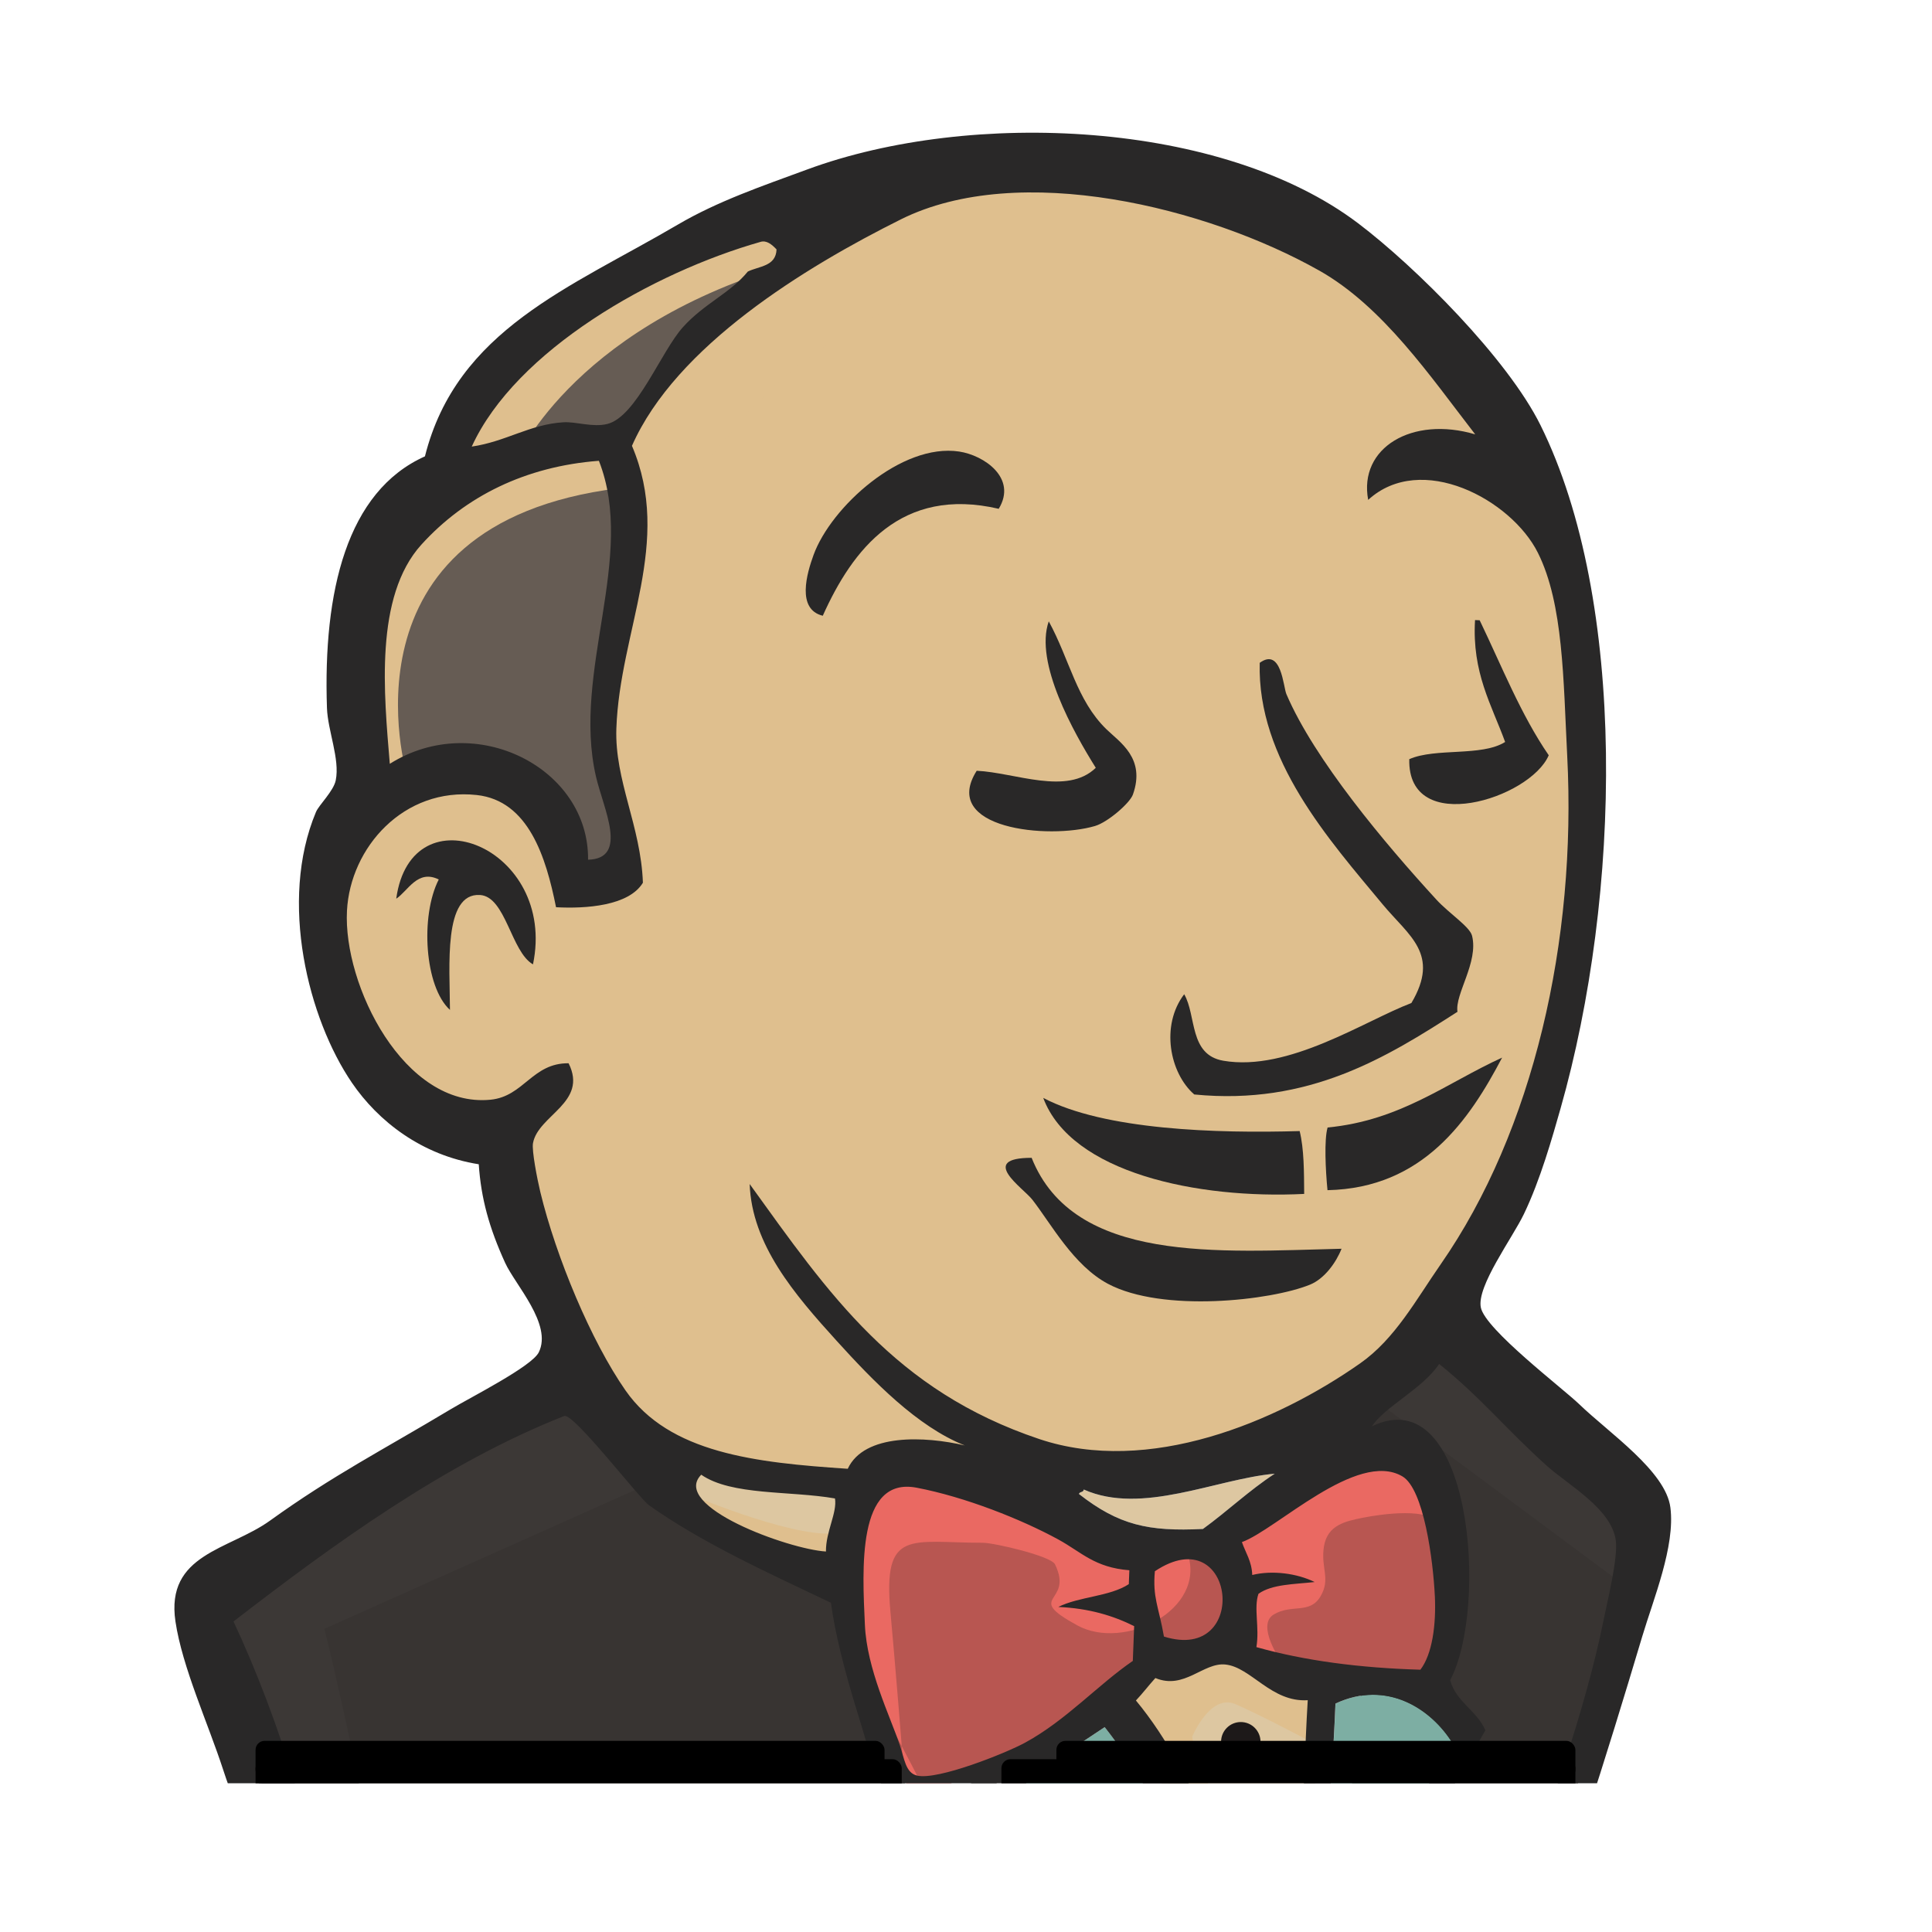 <svg version="1.1" viewBox="0 0 180 180" xml:space="preserve" xmlns="http://www.w3.org/2000/svg"><defs><clipPath id="clipPath1022"><rect transform="scale(1,-1)" x=".899" y="-144.42" width="144.42" height="144.42" fill="#383432"/></clipPath></defs><g display="none"><path d="m21.51 69.511c-17.999 18.416-29.137 43.843-29.137 71.973 0 28.124 11.138 53.554 29.137 71.967 18.008 18.413 42.824 29.775 70.261 29.775s52.256-11.362 70.262-29.775c17.998-18.413 29.138-43.843 29.138-71.967 0-28.13-11.14-53.557-29.138-71.973-18.006-18.409-42.825-29.771-70.262-29.773-27.436.002-52.253 11.364-70.261 29.773zm-4.556 148.39c-19.129-19.563-30.954-46.599-30.954-76.421 0-29.827 11.826-56.861 30.954-76.425 19.124-19.568 45.597-31.696 74.817-31.693 29.22-.004 55.696 12.125 74.816 31.693 19.13 19.564 30.957 46.6 30.955 76.425.002 29.823-11.825 56.859-30.955 76.421-19.121 19.566-45.596 31.694-74.816 31.694s-55.693-12.127-74.817-31.694" display="inline" fill="#292828"/><path d="m194.36 141.09c0 57.951-45.929 104.93-102.59 104.93-56.656 0-102.58-46.979-102.58-104.93 0-57.952 45.929-104.93 102.58-104.93 56.657 0 102.59 46.98 102.59 104.93" display="inline" fill="#ea6962" fill-rule="evenodd"/><path d="m-6.632 167.08s-7.426-109.42 93.401-112.55l-7.034-11.724-54.712 18.368-15.632 17.977-13.678 26.185-7.817 30.483 2.345 20.321" display="inline" fill="#ea6962"/><path d="m21.51 69.511c-17.999 18.416-29.137 43.843-29.137 71.973 0 28.124 11.138 53.554 29.137 71.967 18.008 18.413 42.824 29.775 70.261 29.775s52.256-11.362 70.262-29.775c17.998-18.413 29.138-43.843 29.138-71.967 0-28.13-11.14-53.557-29.138-71.973-18.006-18.409-42.825-29.771-70.262-29.773-27.436.002-52.253 11.364-70.261 29.773zm-4.556 148.39c-19.129-19.563-30.954-46.599-30.954-76.421 0-29.827 11.826-56.861 30.954-76.425 19.124-19.568 45.597-31.696 74.817-31.693 29.22-.004 55.696 12.125 74.816 31.693 19.13 19.564 30.957 46.6 30.955 76.425.002 29.823-11.825 56.859-30.955 76.421-19.121 19.566-45.596 31.694-74.816 31.694s-55.693-12.127-74.817-31.694" display="inline" fill="#292828"/></g><g transform="matrix(1.25,0,0,-1.25,0,180)"><g transform="matrix(.855 0 0 .855 7.52 11.086)" clip-path="url(#clipPath1022)"><g fill-rule="evenodd"><path d="m107.96 30.661-12.506-1.876-16.883-1.876-10.943-.312-10.629.312-8.129 2.502-7.191 7.816-5.628 15.945-1.25 3.439-7.503 2.501-4.377 7.191-3.126 10.317 3.44 9.067 8.128 2.814 6.566-3.127 3.127-6.878 3.752.626 1.25 1.563-1.25 7.191-.313 9.067 1.876 12.505-.073 7.143 5.701 9.114 10.005 7.191 17.508 7.503 19.383-2.814 16.883-12.193 7.817-12.505 5.002-9.067 1.25-22.51-3.752-19.384-6.878-17.195-6.566-9.067" fill="#dfbf8e"/><path d="m97.334-23.425-44.709-1.876v-7.503l3.752-26.262-1.876-2.189-31.264 10.63-2.189 3.752-3.126 35.328-7.19 21.26-1.564 5.002 25.011 17.195 7.817 3.127 6.878-8.441 5.94-5.315 6.879-2.188 3.126-.938 3.752-16.257 2.814-3.439 7.191 2.501-5.003-9.693 27.2-12.818-3.438-1.876" fill="#383432"/><path d="m23.238 85.687 8.128 2.814 6.566-3.127 3.127-6.878 3.752.626.938 3.752-1.876 7.19 1.876 17.196-1.564 9.379 5.628 6.566 12.193 9.692-3.439 4.69-17.195-8.441-7.191-5.628-4.064-8.754-6.253-8.441-1.876-10.005 1.251-10.63" fill="#665c54"/><path d="m36.055 115.07s4.69 11.567 23.448 17.195c18.759 5.628.938 4.065.938 4.065l-20.321-7.817-7.817-7.816-3.438-6.253 7.19.626" fill="#dfbf8e"/><path d="m26.676 87.875s-6.566 21.886 18.446 25.012l-.938 3.752-17.195-4.065-5.003-16.257 1.251-10.63 3.438 2.188" fill="#dfbf8e"/></g><g fill="#dfbf8e"><path d="m36.681 58.799 4.094 3.966s1.848-.215 2.16-2.403c.312-2.189 1.25-21.886 14.694-32.516 1.226-.97-10.004 1.565-10.004 1.565l-10.005 15.631" fill-rule="evenodd"/><path d="m94.209 64.739s.729 9.477 3.281 8.748c2.552-.729 2.552-3.281 2.552-3.281s-6.198-4.01-5.833-5.467" fill-rule="evenodd"/><path d="m120.16 99.442s-5.153-1.088-5.628-5.628c-.475-4.54 5.628-.938 6.566-.626"/><path d="m82.327 99.129s-6.879-.938-6.879-5.314c0-4.377 7.817-4.065 10.005-2.189"/><g fill-rule="evenodd"><path d="m39.807 78.808s-11.881 7.191-13.131.312c-1.25-6.878-4.065-11.881 1.876-19.071l-4.064 1.25-3.752 9.692-1.25 9.379 7.19 7.504 8.129-.626 4.69-3.752.313-4.69"/><path d="m45.435 98.504s5.315 27.512 32.203 32.827c22.136 4.375 33.765-.938 38.142-5.94 0 0-19.696 23.447-38.455 16.257-18.759-7.191-32.514-20.322-32.202-28.762.532-14.377.313-14.382.313-14.382"/><path d="m117.97 122.27s-9.066.312-9.379-7.817c0 0-.001-1.25.625-2.501 0 0 7.192 8.129 11.568 3.752"/><path d="m78.268 111.1s-1.561 12.477-12.199 5.223c-6.878-4.69-6.252-11.255-5.002-12.505 1.25-1.251.91-3.769 1.862-2.041.951 1.729.638 7.356 4.078 8.919 3.439 1.563 9.077 3.31 11.261.404"/></g></g><g fill="#3c3836" fill-rule="evenodd"><path d="m48.874 26.597-29.388-13.131s12.193-48.46 5.94-63.467l-4.377 1.563-.313 18.446-8.128 35.015-3.44 9.693 30.638 20.633 9.067-8.753"/><path d="m51.896-.206 4.169-5.087v-18.759h-5.003s-.625 13.131-.625 14.695c0 1.563.625 7.191.625 7.191"/><path d="m52-26.866-14.069-.625 4.065-2.814 10.004-1.563"/></g><g fill-rule="evenodd"><path d="m100.15-23.739 11.567.313 2.814-28.764-11.881-1.563-2.501 30.014" fill="#383432"/><path d="m103.27-23.739 17.508.938s7.19 18.133 7.19 19.071c0 .938 6.253 26.262 6.253 26.262l-14.069 14.694-2.814 2.502-7.503-7.503v-29.076l-6.566-26.887" fill="#383432"/><path d="m111.09-21.55-10.942-2.188 1.563-8.755c4.064-1.876 10.943 3.127 10.943 3.127" fill="#3c3836"/><path d="m111.4 33.162 21.885-16.257.626 7.503-16.57 15.319-5.94-6.566" fill="#3c3836"/><path d="m62.85-85.332-6.473 26.266-3.219 19.38-.532 14.385 29.296 1.56 18.226.003-1.657-32.83 2.814-25.324-.312-4.69-23.76-1.876-14.382 3.126" fill="#ddc7a1"/><path d="m96.083-23.426s-1.563-32.515 3.127-55.65c0 0-9.379-5.941-23.136-7.503l26.262.938 3.126 1.876-3.752 51.273-.938 10.944" fill="#dfbf8e"/><path d="m115.06-49.691 12.193 3.439 23.135 1.25 3.439 10.629-6.253 18.446-7.19.938-10.005-3.126-9.599-4.687-5.096.935-3.971-1.56" fill="#ddc7a1"/><path d="m114.84-43.435s8.128 3.751 9.379 3.438l-3.438 17.196 4.064 1.563s2.814-16.257 2.814-18.133c0 0 17.507-.938 19.071-.938 0 0 3.752 7.191 2.814 14.694l3.439-10.005.312-5.628-5.002-7.503-5.628-1.25-9.379.313-3.126 4.064-10.943-1.563-3.439-1.251" fill="#dfbf8e"/></g><path d="m102.56-21.241-6.878 17.508-7.191 10.317s1.563 4.377 3.752 4.377h7.191l6.878-2.502-.625-11.568-3.127-18.134" fill="#ddc7a1"/><path d="m103.9-15.297s-8.755 16.882-8.755 19.383c0 0 1.563 3.752 3.752 2.814 2.189-.938 6.879-3.438 6.879-3.438v5.94l-10.63 2.189-7.19-.938 12.193-28.763 2.501-.313" fill="#dfbf8e" fill-rule="evenodd"/><path d="m65.664 25.968-8.661.942-8.129 2.502v-2.814l3.972-4.38 12.506-5.628" fill="#ddc7a1"/><path d="m51.689 25.031s9.693-4.065 12.819-3.127l.311-3.748-8.752 1.872-5.315 3.752.938 1.251" fill="#dfbf8e" fill-rule="evenodd"/><path d="m115.03 9.897c-5.305.156-10.098.786-14.294 1.97.285 1.72-.249 3.408.18 4.647 1.17.842 3.13.829 4.898 1.027-1.529.751-3.677 1.049-5.441.614-.041 1.194-.577 1.934-.901 2.868 2.983 1.065 10.024 8.044 13.984 5.733 1.887-1.099 2.689-7.378 2.835-10.431.122-2.532-.23-5.087-1.262-6.429" fill="#b85651" fill-rule="evenodd"/><path d="m115.03 9.897c-5.305.156-10.098.786-14.294 1.97.285 1.72-.249 3.408.18 4.647 1.17.842 3.13.829 4.898 1.027-1.529.751-3.677 1.049-5.441.614-.041 1.194-.577 1.934-.901 2.868 2.983 1.065 10.024 8.044 13.984 5.733 1.887-1.099 2.689-7.378 2.835-10.431.122-2.532-.23-5.087-1.262-6.429z" fill="none" stroke="#b85651" stroke-width="2"/><path d="m89.66 18.569c-.014-.401-.031-.806-.047-1.211-1.656-1.088-4.33-1.075-6.148-1.989 2.68-.117 4.789-.763 6.614-1.672-.04-1.011-.079-2.021-.118-3.032-3.036-2.078-5.809-5.174-9.384-7.123-1.69-.922-7.622-3.294-9.42-2.875-1.017.236-1.109 1.499-1.516 2.689-.866 2.548-2.861 6.605-3.035 10.441-.222 4.845-.711 12.966 4.511 11.968 4.213-.804 9.112-2.744 12.374-4.526 1.993-1.09 3.146-2.437 6.17-2.669" fill="#b85651" fill-rule="evenodd"/><path d="m89.66 18.569c-.014-.401-.031-.806-.047-1.211-1.656-1.088-4.33-1.075-6.148-1.989 2.68-.117 4.789-.763 6.614-1.672-.04-1.011-.079-2.021-.118-3.032-3.036-2.078-5.809-5.174-9.384-7.123-1.69-.922-7.622-3.294-9.42-2.875-1.017.236-1.109 1.499-1.516 2.689-.866 2.548-2.861 6.605-3.035 10.441-.222 4.845-.711 12.966 4.511 11.968 4.213-.804 9.112-2.744 12.374-4.526 1.993-1.09 3.146-2.437 6.17-2.669z" fill="none" stroke="#b85651" stroke-width="2"/><path d="m92.675 12.788c-.463 2.639-.999 3.393-.792 5.695 7.039 4.693 8.361-8.062.792-5.695" fill="#b85651" fill-rule="evenodd"/><path d="m92.675 12.788c-.463 2.639-.999 3.393-.792 5.695 7.039 4.693 8.361-8.062.792-5.695z" fill="none" stroke="#b85651" stroke-width="2"/><g fill-rule="evenodd"><path d="m102.87 10.649s-2.189 3.127-.626 4.065c1.563.938 3.127-.001 4.065 1.563s0 2.502.312 4.377 1.877 2.189 3.439 2.502c1.563.312 5.941.938 6.566-.626l-1.876 5.628-3.752 1.25-11.881-6.878-.626-3.439v-6.878" fill="#ea6962"/><path d="m70.041.331c-.376 4.879-.773 9.752-1.215 14.626-.662 7.278 1.748 6.008 8.057 6.008.964 0 5.933-1.149 6.289-1.876 1.705-3.482-2.851-2.709 1.964-5.335 4.065-2.216 11.246 1.346 9.603 6.273-.919 1.095-4.789.341-6.176 1.061-2.442 1.266-4.885 2.532-7.327 3.799-3.107 1.612-10.29 3.963-13.603 1.71-8.395-5.709.53-19.974 3.525-25.93" fill="#ea6962"/><g fill="#292828"><path d="m78.268 111.1c-8.521 1.985-12.755-3.566-15.338-9.323-2.306.559-1.389 3.695-.806 5.294 1.525 4.194 7.672 9.778 12.694 9.021 2.161-.325 5.086-2.302 3.45-4.992"/><path d="m119.79 101.4c.134-.006.27-.01.404-.016 1.926-4 3.592-8.238 6.021-11.769-1.627-3.79-12.322-7.144-12.157-.339 2.313 1.011 6.306.206 8.356 1.498-1.185 3.254-2.896 6.023-2.624 10.626"/><path d="m82.63 101.29c1.827-3.349 2.422-6.868 5.019-9.4 1.17-1.14 3.444-2.529 2.317-5.698-.264-.748-2.189-2.414-3.301-2.742-4.06-1.199-13.521-.248-10.317 4.814 3.358-.157 7.871-2.181 10.381.257-1.927 3.081-5.364 9.177-4.099 12.768"/><path d="m118.26 67.253c-6.113-3.927-12.93-8.197-22.947-7.207-2.14 1.861-2.956 6.002-.877 8.737 1.082-1.861.402-5.283 3.419-5.798 5.684-.973 12.299 3.477 16.387 5.032 2.535 4.274-.219 5.846-2.502 8.597-4.676 5.636-10.947 12.622-10.72 21.059 1.89 1.37 2.053-2.092 2.324-2.722 2.441-5.714 8.586-13.021 13.07-17.912 1.101-1.204 2.914-2.36 3.116-3.156.582-2.316-1.513-5.09-1.27-6.63"/><path d="m37.668 71.387c-1.916 1.094-2.372 5.911-4.622 6.048-3.215.195-2.629-6.249-2.616-10.018-2.213 2.009-2.602 8.195-.976 11.371-1.853.91-2.68-1.004-3.708-1.678 1.321 9.595 14.036 4.45 11.922-5.723"/><path d="m122.15 63.257c-2.846-5.417-6.871-11.382-15.222-11.555-.17 1.749-.3 4.411.009 5.464 6.383.613 10.325 3.862 15.212 6.091"/><path d="m82.149 59.745c5.326-2.801 15.114-3.102 22.353-2.89.388-1.586.379-3.545.394-5.479-9.305-.464-20.307 1.838-22.747 8.369"/><path d="m81.136 54.523c3.683-9.247 16.341-8.182 27.016-7.927-.47-1.2-1.488-2.619-2.755-3.132-3.421-1.392-12.855-2.448-17.604.074-3.012 1.601-4.947 5.219-6.597 7.339-.797 1.024-4.765 3.64-.06 3.646"/></g><path d="m117.82 3.516c-4.322-7.402-8.457-15.005-13.585-21.534 2.15 6.321 3.07 16.9 3.394 24.965 4.497 2.105 8.348-.474 10.191-3.431" fill="#7daea3"/><g fill="#292828"><path d="m141.07-23.089c-4.839-.969-8.239-5.671-12.959-5.37 2.594 3.657 7.14 5.199 12.959 5.37"/><path d="m143.21-30.661c-3.944-.417-8.576-1.055-12.577-.726 1.894 2.893 9.19 1.895 12.577.726"/><path d="m144.58-37.19c-4.433-.096-9.942-.008-14.155.346 2.492 2.677 11.28.993 14.155-.346"/></g><path d="m109.48-55.057c.636-5.567 2.843-11.207 2.566-17.304-2.451-.827-3.859-1.549-7.142-1.545-.232 5.181-.925 13.102-.718 18.041 1.615-.107 3.997 1.154 5.294.808" fill="#dcd9d8"/><path d="m102.33 26.985c-2.226-1.453-4.121-3.267-6.259-4.818-4.74-.234-7.327.328-10.81 3.05.057.219.407.121.42.389 5.074-2.261 11.524.921 16.648 1.379" fill="#ddc7a1"/><path d="m75.694-7.603c1.394 6.041 6.857 9.17 11.817 12.497 5.12-6.498 8.234-14.855 11.663-22.919-8.102 2.442-16.38 6.405-23.481 10.422" fill="#7daea3"/><path d="m104.18-55.865c-.207-4.939.486-12.86.718-18.041 3.284-.004 4.691.718 7.142 1.545.277 6.096-1.93 11.737-2.566 17.304-1.297.346-3.679-.914-5.294-.808zm-51.13 28.09c2.165-19.906 5.301-36.639 11.054-54.266 12.766-3.876 28.157-4.214 39.441-.716-2.072 9.949-1.167 22.061-2.378 32.677-.913 7.98-.447 16.009-1.699 24.15-13.673 2.845-33 .665-46.418-1.845zm49.651 1.72c-.115-8.549.383-16.982 1.036-25.542 3.283.493 5.51.822 8.56 1.49-.99 8.241-.869 17.513-2.886 24.803-2.332-.022-4.385.027-6.71-.751zm16.653 1.378c-1.558.357-3.372.014-4.86-.015.7-6.969 2.397-14.659 2.995-21.974 2.342-.073 3.593 1.032 5.52 1.403.103 6.421-.561 15.268-3.654 20.586zm25.215-23.038c4.882 1.185 7.952 7.165 6.586 13.305-.916 4.127-2.548 11.898-4.295 14.538-1.291 1.953-4.79 4.509-7.584 2.72-4.545-2.91-12.552-3.755-15.867-7.278 1.662-5.534 2.178-13.135 2.864-20.146 5.678-.354 12.665 1.563 17.387-.471-3.297-1.068-7.575-1.076-10.423-2.633 2.328-1.124 7.778-.897 11.332-.034zm-45.399 29.689c-3.429 8.064-6.543 16.421-11.663 22.919-4.961-3.327-10.423-6.456-11.817-12.497 7.101-4.017 15.379-7.98 23.481-10.422zm8.453 24.972c-.325-8.065-1.245-18.644-3.394-24.965 5.128 6.529 9.263 14.132 13.585 21.534-1.842 2.957-5.693 5.535-10.191 3.431zm-9.582 3.405c-1.942.209-3.591-2.233-6.117-1.177-.579-.64-1.105-1.333-1.695-1.958 5.579-6.723 8.114-16.262 12.423-24.163 2.312 7.59 2.046 15.904 2.555 24.188-3.177-.202-4.939 2.873-7.166 3.109zm-6.161 8.132c-.207-2.303.328-3.056.792-5.695 7.569-2.366 6.247 10.388-.792 5.695zm-8.393 2.756c-3.261 1.782-8.161 3.723-12.374 4.526-5.222.999-4.732-7.123-4.511-11.968.174-3.836 2.169-7.893 3.035-10.441.407-1.19.498-2.453 1.516-2.689 1.798-.419 7.73 1.953 9.42 2.875 3.575 1.949 6.348 5.044 9.384 7.123.039 1.011.078 2.021.118 3.032-1.825.91-3.935 1.555-6.614 1.672 1.818.914 4.492.901 6.148 1.989.016.405.033.809.047 1.211-3.024.233-4.177 1.579-6.17 2.669zm-31.152 5.659c-2.707-2.748 7.592-6.494 10.871-6.696-.018 1.739.991 3.378.788 4.626-3.895.684-9.013.233-11.659 2.07zm33.345-1.291c-.013-.268-.363-.171-.42-.389 3.482-2.722 6.069-3.285 10.81-3.05 2.138 1.551 4.033 3.365 6.259 4.818-5.124-.458-11.574-3.64-16.648-1.379zm30.606-9.281c-.146 3.053-.948 9.331-2.835 10.431-3.961 2.312-11.002-4.668-13.984-5.733.325-.934.86-1.674.901-2.868 1.764.434 3.912.137 5.441-.614-1.768-.198-3.728-.185-4.898-1.027-.429-1.239.105-2.927-.18-4.647 4.196-1.184 8.989-1.814 14.294-1.97 1.032 1.341 1.383 3.896 1.262 6.429zm-68.508 7.913c-.85.606-6.6 8.088-7.388 7.777-10.405-4.103-20.134-11.199-28.828-17.91 8.289-17.787 11.635-39.579 12.227-60.582 9.496-4.441 17.836-10.844 30.722-11.512-1.491 10.55-2.852 19.962-3.699 29.895-3.238 1.365-7.883-.062-10.913.423-.026 3.651 4.627 1.599 5.015 4.054.292 1.857-2.56 1.998-1.631 4.922 2.369-.861 3.612-2.763 6.139-3.477 2.308 5.05-.032 13.985.3 18.205.063.792.396 4.39 2.171 3.759 1.571-.559-.09-9.569.082-13.563.157-3.68-.444-7.242 1.046-9.552 12.451 1.695 25.104 2.79 38.576 3.16-2.964 1.272-6.485 2.475-10.345 4.651-2.093 1.18-8.689 3.635-9.293 5.622-.964 3.167 2.528 4.854 3.125 7.57-6.285-3.428-7.511 3.286-8.998 8.042-1.347 4.308-2.114 7.526-2.445 10.01-5.414 2.581-11.203 5.195-15.863 8.505zm63.009 6.872c8.669 4.204 10.232-15.711 6.834-22.127.525-1.913 2.332-2.646 3.069-4.366-4.838-8.666-10.211-16.756-15.148-25.32 3.672 2.286 8.917.409 13.238 2.12 1.579.625 2.723 4.24 3.919 7.133 3.289 7.958 6.743 17.991 8.279 25.586.347 1.73 1.292 5.501 1.081 7.041-.378 2.757-4.119 4.802-6.022 6.507-3.506 3.15-5.714 5.921-9.371 8.866-1.483-2.189-4.665-3.66-5.878-5.44zm-82.836 76.88c-4.131-4.545-3.266-13.062-2.766-19.121 7.467 4.697 17.377-.371 17.284-8.361 3.565.095 1.332 4.452.687 7.26-2.107 9.169 3.55 19.131.257 27.516-6.395-.485-11.649-3.097-15.461-7.294zm29.558 26.38c-9.352-2.651-21.337-9.446-25.18-17.847 2.976.432 5.041 1.933 7.977 2.119 1.109.072 2.563-.465 3.838-.148 2.541.63 4.685 6.327 6.602 8.447 1.869 2.07 4.114 2.954 5.651 4.842.987.476 2.447.444 2.503 1.927-.428.458-.879.807-1.391.661zm48.681-2.493c-9.707 5.477-26.136 9.596-36.462 4.449-8.331-4.154-19.593-11.027-23.433-19.737 3.587-8.405-1.062-16.106-1.359-24.639-.158-4.54 2.138-8.504 2.314-13.447-1.227-2.025-4.977-2.275-7.573-2.136-.874 4.373-2.403 9.287-6.906 9.781-6.371.697-11.03-4.576-11.319-10.086-.343-6.48 4.977-17.22 12.517-16.475 2.913.288 3.628 3.208 6.802 3.178 1.72-3.432-2.653-4.51-3.103-6.964-.117-.634.363-3.112.642-4.274 1.37-5.659 4.423-12.982 7.428-17.29 3.814-5.464 11.307-6.288 19.369-6.823 1.44 3.102 6.744 2.847 10.2 2.035-4.142 1.64-7.992 5.617-11.184 9.137-3.666 4.039-7.379 8.371-7.566 13.65 6.927-9.61 12.65-18.003 25.246-22.23 9.531-3.196 20.662 1.465 27.986 6.608 3.039 2.138 4.853 5.529 7.013 8.634 8.082 11.626 11.854 28.219 11.024 44.303-.341 6.633-.326 13.244-2.552 17.706-2.326 4.666-10.193 8.841-14.799 4.62-.854 4.538 3.83 7.344 9.331 5.711-3.922 5.062-8.039 11.144-13.614 14.29zm18.084-149.66c7.585 3.771 21.757 10.149 26.512-.014 1.755-3.746 3.814-10.079 4.723-13.946 1.284-5.456-1.392-16.923-7-18.754-4.953-1.617-10.733-1.518-16.699-.32-.703.584-1.485 1.603-2.032 2.665-4.26.165-8.249-.229-11.614-1.98.319-3.151-1.812-3.656-3.81-4.305-1.481-5.872 2.963-13.541 1.899-18.896-.759-3.815-5.452-4.405-8.902-5.118-.113-2.12.151-3.889.386-5.683-.789-2.906-4.327-4.561-7.679-4.966-11.029-1.326-27.775-1.922-38.384 1.893-2.96 7.261-5.292 16.093-7.758 24.384-10.346-1.105-18.715 4.464-26.603 8.113-2.731 1.266-6.51 1.964-7.53 4.138-.989 2.105-.584 6.139-.83 9.95-.625 9.733-1.16 19.121-3.73 29.086-1.154 4.472-3.166 8.418-4.569 12.727-1.297 3.994-3.563 8.929-4.154 12.911-.876 5.902 4.682 6.231 8.236 8.788 5.494 3.955 9.806 6.143 15.756 9.712 1.762 1.057 7.077 3.733 7.681 4.965 1.202 2.443-2.063 5.888-2.935 7.804-1.381 3.029-2.1 5.601-2.298 8.589-4.991.789-8.775 3.759-11.06 7.109-3.781 5.543-6.402 15.798-3.131 23.599.257.614 1.536 1.822 1.725 2.766.372 1.858-.701 4.329-.767 6.305-.344 10.139 1.716 18.875 8.541 21.932 2.771 11.038 12.688 14.709 22.032 20.195 3.493 2.05 7.343 3.361 11.319 4.824 14.264 5.25 36.15 4.261 47.988-4.692 5.02-3.797 13.044-11.813 15.914-17.617 7.58-15.323 7.042-40.931 1.74-59.571-.713-2.502-1.746-6.181-3.19-9.187-1.006-2.099-4.134-6.299-3.755-8.152.391-1.916 7.132-7.035 8.577-8.428 2.603-2.511 7.548-5.843 7.948-9.012.431-3.372-1.486-7.985-2.456-11.238-3.245-10.858-6.412-20.895-10.091-30.576" fill="#292828"/><path d="m73.674 57.38c.411.548 2.674 1.38 5.839-.144 0 0-3.752-.626-3.44-6.881l-1.563.313s-1.616 5.672-.836 6.712" fill="#dfbf8e"/><path d="m101.09 3.617c0-.949-.77-1.719-1.72-1.719-.949 0-1.719.77-1.719 1.719 0 .949.77 1.72 1.719 1.72.95 0 1.72-.771 1.72-1.72" fill="#1d1919"/><path d="m102.81-4.355c0-.949-.77-1.719-1.72-1.719-.949 0-1.719.77-1.719 1.719 0 .949.77 1.72 1.719 1.72.95 0 1.72-.771 1.72-1.72" fill="#1d1919"/></g><rect transform="matrix(.8 0 0 -.8 0 144)" x="16.854" y="177.38" width="70.412" height="4.12" rx=".983" ry=".983"/><rect transform="scale(1,-1)" x="78.502" y="-2.097" width="50.037" height="3.296" rx=".786" ry=".786"/><rect transform="scale(1,-1)" x="13.483" y="-3.697" width="54.831" height="3.296" rx=".786" ry=".786"/><rect transform="scale(1,-1)" x="83.296" y="-3.697" width="45.243" height="3.296" rx=".786" ry=".786"/></g></g></svg>
